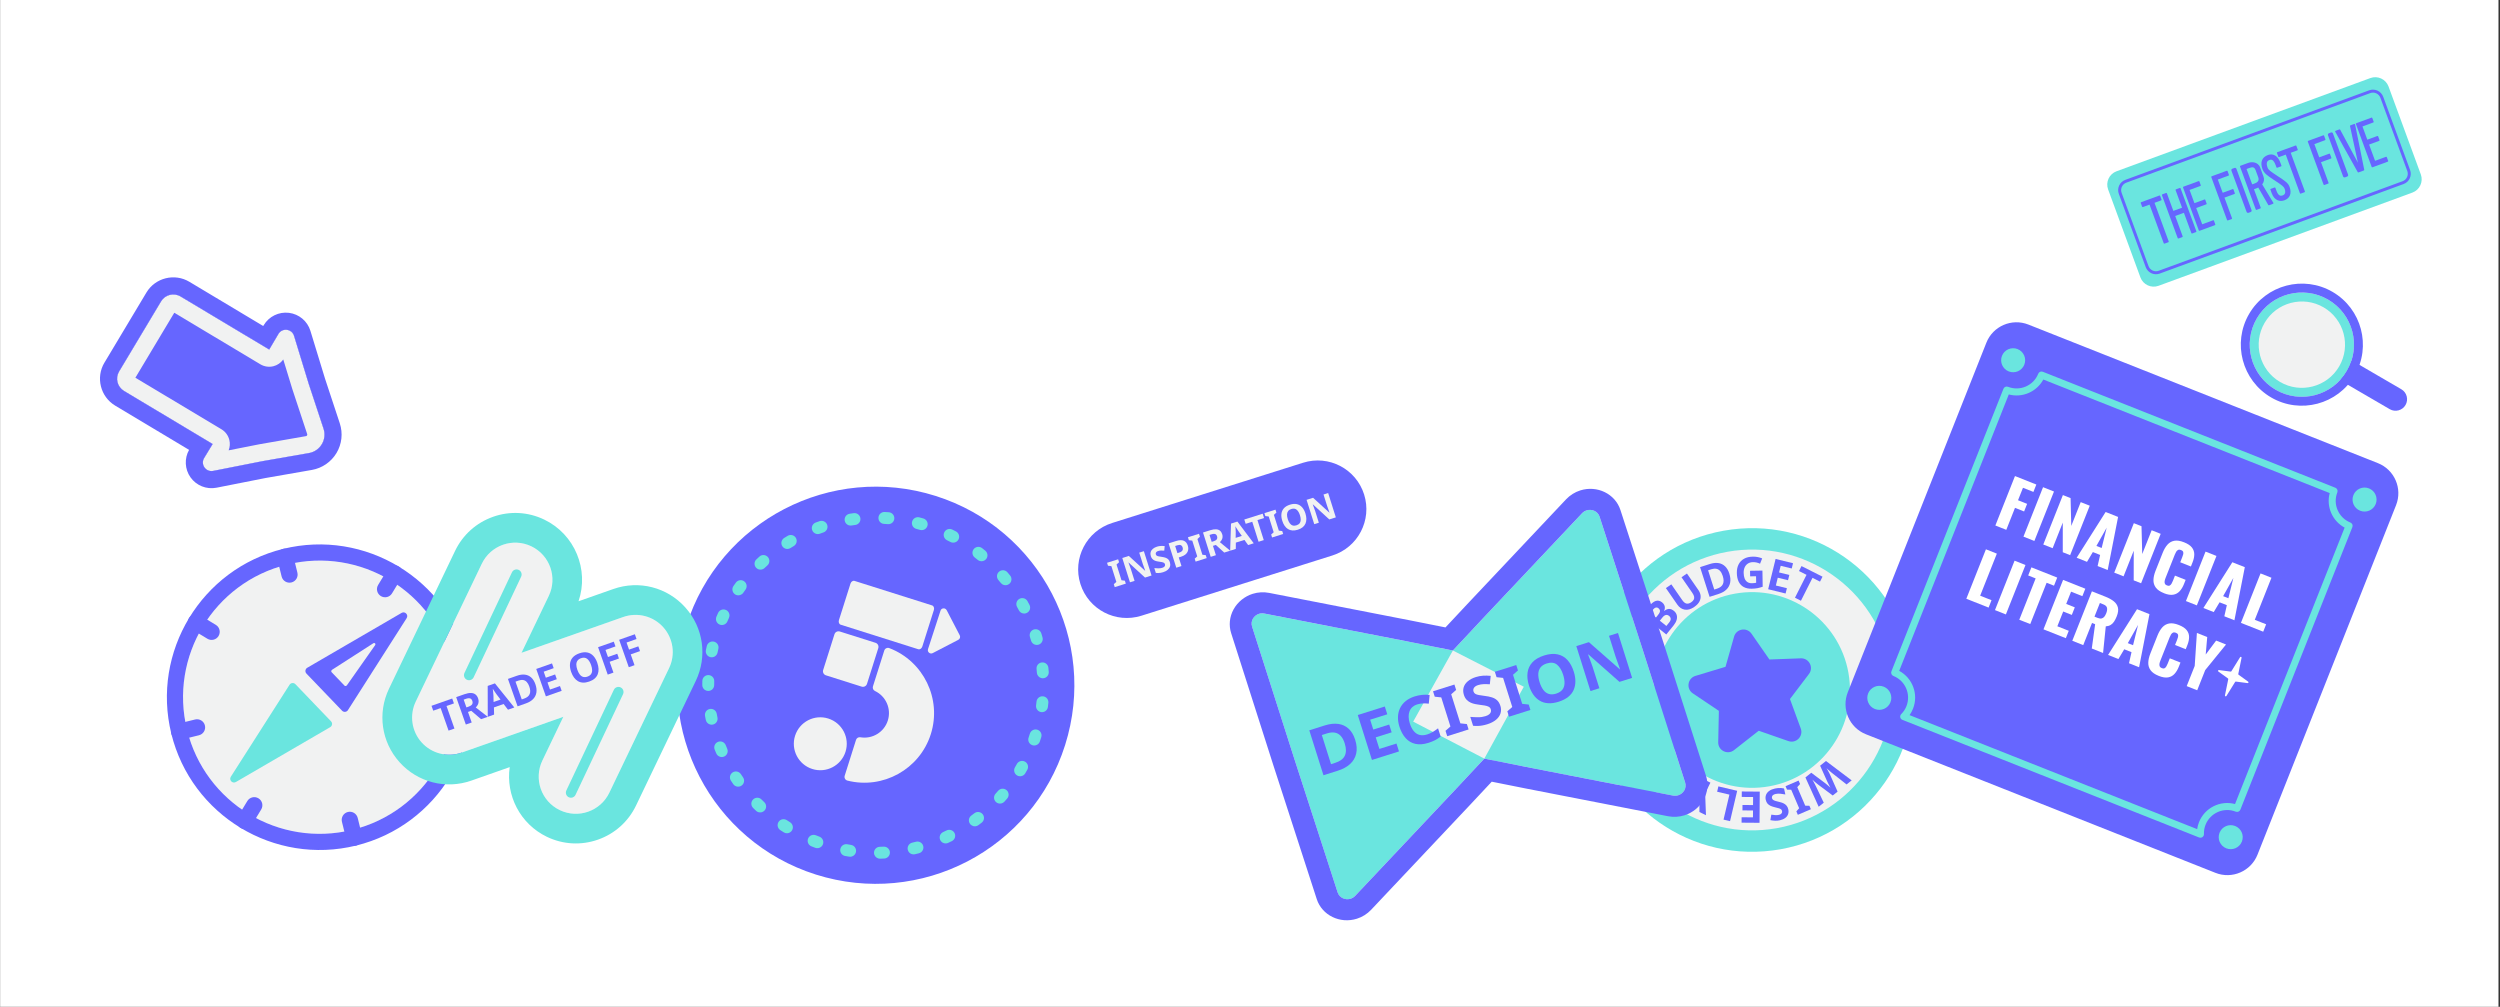 <svg width="1537" height="619" viewBox="0 0 1537 619" fill="none" xmlns="http://www.w3.org/2000/svg">
<rect x="0" y="0" width="1537" height="619" fill="#333333" stroke="none"/>
<rect width="1536" height="619" transform="translate(0.07)" fill="white"/>
<g clip-path="url(#clip0_34_4238)">
<path d="M1094.72 522.116C1148.8 512.436 1184.79 460.75 1175.11 406.672C1165.43 352.595 1113.74 316.604 1059.67 326.285C1005.59 335.965 969.598 387.651 979.278 441.728C988.959 495.806 1040.64 531.796 1094.72 522.116Z" fill="#6AE5DF"/>
<path d="M1092.4 509.162C1045.56 517.547 1000.62 486.262 992.232 439.41C983.845 392.557 1015.14 347.625 1061.98 339.239C1108.83 330.854 1153.77 362.139 1162.15 408.991C1170.54 455.844 1139.26 500.775 1092.4 509.162ZM1066.59 364.981C1033.94 370.827 1012.13 402.147 1017.97 434.801C1023.82 467.456 1055.14 489.265 1087.79 483.42C1120.45 477.574 1142.26 446.254 1136.41 413.599C1130.57 380.945 1099.25 359.136 1066.59 364.981Z" fill="#F1F2F2"/>
<path d="M1060.84 409.959L1066.12 391.379C1067.51 386.513 1073.93 385.434 1076.82 389.596L1087.84 405.458L1107.15 404.741C1112.21 404.553 1115.21 410.331 1112.15 414.366L1100.47 429.755L1107.11 447.887C1108.85 452.639 1104.29 457.286 1099.5 455.616L1081.26 449.262L1066.06 461.188C1062.08 464.315 1056.26 461.407 1056.36 456.346L1056.76 437.033L1040.73 426.271C1036.53 423.446 1037.5 417.008 1042.34 415.545L1060.83 409.96L1060.84 409.959Z" fill="#6666FF"/>
<path d="M1013.4 373.211C1015.05 371.166 1016.56 369.917 1017.91 369.472C1019.27 369.027 1020.58 369.317 1021.86 370.342C1022.48 370.846 1022.94 371.402 1023.2 371.991C1023.47 372.589 1023.59 373.185 1023.56 373.797C1023.52 374.409 1023.37 374.981 1023.1 375.516L1023.2 375.598C1023.69 375.187 1024.24 374.866 1024.85 374.615C1025.47 374.374 1026.12 374.298 1026.82 374.405C1027.51 374.513 1028.26 374.876 1029.04 375.504C1029.94 376.231 1030.54 377.084 1030.83 378.053C1031.11 379.023 1031.1 380.055 1030.78 381.143C1030.46 382.231 1029.84 383.353 1028.93 384.497L1024.43 390.082L1009.5 378.041L1013.4 373.211ZM1019.51 377.865C1020.26 376.944 1020.6 376.176 1020.55 375.558C1020.5 374.941 1020.19 374.41 1019.65 373.971C1019.08 373.507 1018.49 373.38 1017.89 373.569C1017.28 373.758 1016.62 374.3 1015.9 375.197L1014.57 376.85L1018.07 379.67L1019.52 377.875L1019.51 377.865ZM1020.47 381.605L1024.48 384.838L1026.12 382.807C1026.88 381.862 1027.22 381.044 1027.14 380.371C1027.06 379.688 1026.71 379.113 1026.11 378.625C1025.73 378.319 1025.33 378.137 1024.92 378.061C1024.5 377.984 1024.04 378.066 1023.55 378.304C1023.07 378.542 1022.56 378.998 1022.02 379.67L1020.47 381.596L1020.47 381.605Z" fill="#6666FF"/>
<path d="M1044.2 362.804C1044.95 363.893 1045.4 365.045 1045.53 366.246C1045.65 367.456 1045.41 368.642 1044.8 369.821C1044.19 370.992 1043.15 372.098 1041.67 373.11C1039.59 374.555 1037.63 375.128 1035.79 374.81C1033.97 374.499 1032.44 373.469 1031.23 371.716L1024.19 361.556L1027.53 359.251L1034.21 368.899C1035.11 370.193 1036.01 370.921 1036.89 371.086C1037.79 371.248 1038.76 370.973 1039.81 370.241C1040.54 369.735 1041.05 369.189 1041.33 368.623C1041.62 368.057 1041.68 367.44 1041.53 366.76C1041.37 366.08 1041.02 365.335 1040.46 364.526L1033.79 354.896L1037.13 352.591L1044.19 362.796L1044.2 362.804Z" fill="#6666FF"/>
<path d="M1063.19 352.645C1063.86 354.748 1064.03 356.617 1063.69 358.265C1063.36 359.911 1062.59 361.312 1061.38 362.468C1060.19 363.622 1058.6 364.513 1056.62 365.15L1051.05 366.935L1045.2 348.671L1051.24 346.741C1053.17 346.122 1054.92 345.931 1056.49 346.176C1058.06 346.42 1059.42 347.076 1060.56 348.155C1061.7 349.233 1062.59 350.732 1063.19 352.645ZM1059.15 354.107C1058.73 352.797 1058.19 351.773 1057.53 351.042C1056.87 350.31 1056.1 349.863 1055.2 349.691C1054.3 349.518 1053.28 349.609 1052.15 349.973L1050.14 350.617L1053.93 362.457L1055.57 361.932C1057.44 361.334 1058.68 360.386 1059.25 359.09C1059.83 357.794 1059.8 356.132 1059.15 354.107Z" fill="#6666FF"/>
<path d="M1075.94 350.919L1083.54 350.792L1083.7 360.727C1082.7 361.087 1081.66 361.364 1080.58 361.588C1079.49 361.802 1078.27 361.92 1076.89 361.945C1075 361.971 1073.37 361.626 1072.03 360.896C1070.68 360.166 1069.65 359.078 1068.93 357.62C1068.22 356.161 1067.84 354.359 1067.81 352.212C1067.78 350.207 1068.14 348.464 1068.9 346.985C1069.65 345.506 1070.77 344.346 1072.24 343.517C1073.71 342.688 1075.52 342.253 1077.67 342.222C1078.68 342.202 1079.69 342.294 1080.68 342.492C1081.66 342.689 1082.57 342.961 1083.38 343.302L1082.08 346.575C1081.48 346.278 1080.82 346.044 1080.06 345.857C1079.3 345.668 1078.51 345.587 1077.69 345.604C1076.51 345.623 1075.49 345.907 1074.63 346.465C1073.76 347.013 1073.1 347.788 1072.65 348.768C1072.19 349.75 1071.98 350.911 1072 352.23C1072.02 353.479 1072.21 354.588 1072.56 355.555C1072.92 356.512 1073.47 357.263 1074.22 357.795C1074.96 358.329 1075.93 358.581 1077.11 358.572C1077.68 358.56 1078.17 358.523 1078.57 358.471C1078.98 358.409 1079.35 358.332 1079.69 358.271L1079.62 354.271L1075.99 354.334L1075.93 350.95L1075.94 350.919Z" fill="#6666FF"/>
<path d="M1097.8 364.892L1087.07 362.264L1091.63 343.643L1102.35 346.272L1101.56 349.506L1094.77 347.851L1093.77 351.942L1100.08 353.49L1099.28 356.724L1092.97 355.176L1091.8 359.974L1098.58 361.629L1097.78 364.895L1097.8 364.892Z" fill="#6666FF"/>
<path d="M1107.22 369.33L1103.55 367.48L1110.65 353.406L1106.02 351.072L1107.56 348.028L1120.49 354.545L1118.95 357.589L1114.32 355.256L1107.22 369.33Z" fill="#6666FF"/>
<path d="M1118.13 496.007L1109.97 477.974L1113.58 475.085L1121.9 481.326C1122.06 481.449 1122.3 481.639 1122.61 481.897C1122.92 482.155 1123.25 482.438 1123.63 482.735C1123.99 483.033 1124.34 483.325 1124.65 483.612C1124.98 483.898 1125.22 484.117 1125.39 484.279C1125.26 484.089 1125.09 483.797 1124.89 483.418C1124.69 483.039 1124.48 482.643 1124.27 482.237C1124.05 481.82 1123.85 481.432 1123.67 481.06C1123.49 480.687 1123.35 480.399 1123.26 480.203L1119.01 470.749L1122.61 467.86L1138.41 479.776L1135.28 482.276L1126.82 475.625C1126.57 475.427 1126.28 475.187 1125.93 474.905C1125.59 474.622 1125.23 474.313 1124.87 474.003C1124.5 473.685 1124.16 473.384 1123.81 473.082C1123.46 472.78 1123.18 472.517 1122.95 472.286C1123.13 472.577 1123.33 472.914 1123.55 473.299C1123.77 473.684 1123.99 474.091 1124.2 474.497C1124.42 474.913 1124.62 475.301 1124.81 475.662C1124.99 476.023 1125.14 476.321 1125.23 476.547L1129.76 486.68L1126.76 489.075L1117.87 482.431C1117.68 482.283 1117.44 482.075 1117.11 481.82C1116.79 481.564 1116.44 481.282 1116.09 480.972C1115.73 480.663 1115.38 480.361 1115.05 480.066C1114.73 479.77 1114.45 479.507 1114.22 479.276C1114.46 479.657 1114.72 480.125 1115.02 480.678C1115.32 481.23 1115.61 481.784 1115.9 482.36C1116.18 482.935 1116.42 483.408 1116.61 483.789L1121.25 493.498L1118.12 495.999L1118.13 496.007Z" fill="#6666FF"/>
<path d="M1097.75 483.335L1105.78 479.897L1106.68 482.019L1104.96 483.924L1109.85 495.326L1112.42 495.392L1113.33 497.514L1105.3 500.951L1104.4 498.829L1106.12 496.925L1101.23 485.522L1098.66 485.456L1097.75 483.335Z" fill="#6666FF"/>
<path d="M1085.58 491.749C1085.34 490.65 1085.39 489.63 1085.76 488.685C1086.11 487.742 1086.76 486.94 1087.69 486.268C1088.61 485.598 1089.81 485.099 1091.28 484.776C1091.93 484.629 1092.57 484.545 1093.21 484.491C1093.85 484.438 1094.47 484.437 1095.08 484.48C1095.68 484.524 1096.26 484.612 1096.82 484.744L1097.64 488.438C1096.66 488.249 1095.65 488.096 1094.63 487.985C1093.61 487.875 1092.62 487.921 1091.68 488.13C1091.04 488.275 1090.53 488.478 1090.18 488.732C1089.82 488.998 1089.58 489.294 1089.47 489.627C1089.35 489.962 1089.33 490.329 1089.42 490.707C1089.53 491.183 1089.77 491.543 1090.17 491.805C1090.58 492.067 1091.07 492.282 1091.68 492.456C1092.28 492.621 1092.97 492.8 1093.74 492.976C1094.22 493.091 1094.76 493.239 1095.32 493.41C1095.89 493.591 1096.46 493.843 1097.01 494.168C1097.57 494.494 1098.07 494.929 1098.5 495.478C1098.93 496.028 1099.24 496.73 1099.44 497.585C1099.69 498.702 1099.64 499.722 1099.29 500.632C1098.95 501.542 1098.35 502.316 1097.49 502.935C1096.64 503.563 1095.55 504.02 1094.26 504.311C1093.28 504.528 1092.33 504.618 1091.39 504.583C1090.46 504.548 1089.46 504.433 1088.41 504.228L1089.01 500.845C1089.94 501.002 1090.78 501.105 1091.5 501.147C1092.23 501.189 1092.95 501.132 1093.67 500.973C1094.15 500.865 1094.55 500.692 1094.88 500.462C1095.19 500.225 1095.41 499.952 1095.54 499.627C1095.66 499.302 1095.68 498.955 1095.59 498.567C1095.49 498.13 1095.28 497.784 1094.95 497.539C1094.62 497.294 1094.16 497.084 1093.58 496.916C1092.99 496.748 1092.26 496.566 1091.39 496.347C1090.33 496.103 1089.41 495.813 1088.63 495.468C1087.85 495.122 1087.2 494.662 1086.68 494.078C1086.17 493.492 1085.8 492.71 1085.59 491.738L1085.58 491.749Z" fill="#6666FF"/>
<path d="M1070.86 486.602L1081.9 486.687L1081.76 505.863L1070.72 505.778L1070.74 502.449L1077.72 502.503L1077.75 498.283L1071.26 498.233L1071.28 494.905L1077.77 494.955L1077.81 490.017L1070.83 489.963L1070.85 486.604L1070.86 486.602Z" fill="#6666FF"/>
<path d="M1068.02 486.182L1063.63 504.844L1059.63 503.902L1063.24 488.532L1055.69 486.751L1056.47 483.46L1068.02 486.182Z" fill="#6666FF"/>
<path d="M1044.8 490.268L1037.73 495.748L1033.72 493.787L1044.56 486.056L1047.85 479.354L1051.56 481.175L1048.33 487.766L1048.82 501.19L1044.81 499.23L1044.79 490.279L1044.8 490.268Z" fill="#6666FF"/>
</g>
<g clip-path="url(#clip1_34_4238)">
<path d="M1461.93 284.731L1247.06 199.545C1236.84 195.491 1225.26 200.494 1221.21 210.719L1136.03 425.582C1131.97 435.807 1136.97 447.382 1147.2 451.436L1362.06 536.622C1372.29 540.676 1383.86 535.673 1387.92 525.448L1473.1 310.585C1477.16 300.36 1472.15 288.785 1461.93 284.731Z" fill="#6666FF"/>
<path d="M1352.02 514.89L1169.6 442.567C1168.92 442.298 1168.43 441.708 1168.28 440.991C1168.13 440.28 1168.36 439.537 1168.87 439.025C1170.28 437.632 1171.35 435.988 1172.08 434.149C1174.99 426.807 1171.38 418.483 1164.05 415.576C1162.95 415.137 1162.39 413.883 1162.84 412.762L1231.72 239.021C1232.16 237.912 1233.41 237.36 1234.53 237.804C1241.86 240.71 1250.2 237.107 1253.11 229.777C1253.55 228.669 1254.8 228.117 1255.92 228.561L1435.78 299.871C1436.89 300.31 1437.44 301.564 1437 302.685C1434.09 310.015 1437.7 318.351 1445.03 321.257C1446.14 321.697 1446.69 322.951 1446.24 324.071L1377.37 497.801C1376.93 498.909 1375.67 499.461 1374.55 499.017C1367.22 496.111 1358.89 499.714 1355.98 507.044C1355.25 508.883 1354.92 510.821 1354.98 512.798C1355.01 513.525 1354.66 514.218 1354.06 514.635C1353.47 515.057 1352.7 515.142 1352.02 514.873L1352.02 514.89ZM1173.99 439.658L1350.82 509.764C1351.02 508.299 1351.41 506.849 1351.96 505.451C1355.48 496.572 1365.09 491.898 1374.1 494.319L1441.48 324.368C1433.89 320.298 1430.08 311.456 1432.3 303.139L1256.23 233.333C1252.16 240.916 1243.32 244.726 1235 242.508L1167.63 412.446C1175.85 416.856 1179.64 426.855 1176.12 435.722C1175.57 437.12 1174.86 438.428 1174 439.646L1173.99 439.658Z" fill="#6AE5DF"/>
<path d="M1234.96 228.341C1238.75 229.844 1243.05 227.989 1244.55 224.198C1246.05 220.407 1244.2 216.116 1240.41 214.613C1236.62 213.11 1232.32 214.965 1230.82 218.756C1229.32 222.547 1231.17 226.838 1234.96 228.341Z" fill="#6AE5DF"/>
<path d="M1152.67 435.899C1156.46 437.402 1160.76 435.547 1162.26 431.756C1163.76 427.966 1161.91 423.674 1158.12 422.171C1154.33 420.668 1150.03 422.523 1148.53 426.314C1147.03 430.105 1148.88 434.396 1152.67 435.899Z" fill="#6AE5DF"/>
<path d="M1451.01 313.996C1454.8 315.499 1459.09 313.645 1460.6 309.854C1462.1 306.063 1460.24 301.771 1456.45 300.268C1452.66 298.765 1448.37 300.62 1446.87 304.411C1445.36 308.202 1447.22 312.493 1451.01 313.996Z" fill="#6AE5DF"/>
<path d="M1368.72 521.554C1372.51 523.057 1376.8 521.203 1378.31 517.412C1379.81 513.621 1377.95 509.329 1374.16 507.826C1370.37 506.323 1366.08 508.178 1364.58 511.969C1363.08 515.76 1364.93 520.051 1368.72 521.554Z" fill="#6AE5DF"/>
<path d="M1226.75 323.083L1238.81 292.68L1251.94 297.888L1250.14 302.434L1243.72 299.888L1240.68 307.545L1246.27 309.762L1244.42 314.447L1238.82 312.23L1233.47 325.744L1226.75 323.083Z" fill="white"/>
<path d="M1244.02 329.929L1256.07 299.525L1262.79 302.187L1250.73 332.59L1244.02 329.929Z" fill="white"/>
<path d="M1256.21 334.762L1268.27 304.359L1272.99 306.231L1273.42 323.338L1279.22 308.703L1284.78 310.905L1272.72 341.308L1268.19 339.511L1268.2 321.283L1261.96 337.039L1256.21 334.762Z" fill="white"/>
<path d="M1276.74 342.901L1294.54 314.775L1302.2 317.811L1295.81 350.461L1289.61 348.004L1291.15 341.182L1286.68 339.409L1283.09 345.418L1276.74 342.901ZM1288.88 335.631L1292.1 336.909L1295.19 324.406L1288.88 335.631Z" fill="white"/>
<path d="M1299.83 352.054L1311.88 321.651L1316.6 323.523L1317.04 340.63L1322.84 325.995L1328.39 328.197L1316.34 358.6L1311.8 356.803L1311.82 338.575L1305.57 354.331L1299.83 352.054Z" fill="white"/>
<path d="M1330.35 364.664C1328.04 363.75 1326.39 362.615 1325.38 361.237C1324.38 359.864 1323.9 358.318 1323.94 356.587C1323.99 354.856 1324.42 352.958 1325.23 350.905L1329.58 339.948C1330.41 337.845 1331.4 336.153 1332.56 334.849C1333.72 333.558 1335.12 332.761 1336.79 332.459C1338.45 332.157 1340.44 332.478 1342.74 333.392C1345.05 334.305 1346.6 335.345 1347.58 336.592C1348.55 337.835 1349.03 339.222 1349.04 340.754C1349.04 342.286 1348.7 343.915 1348.01 345.653L1346.97 348.285L1340.41 345.684L1341.61 342.648C1341.85 342.044 1342.05 341.467 1342.21 340.888C1342.36 340.309 1342.37 339.786 1342.21 339.301C1342.05 338.815 1341.6 338.434 1340.89 338.15C1340.17 337.865 1339.59 337.854 1339.1 338.097C1338.61 338.34 1338.21 338.721 1337.9 339.253C1337.59 339.785 1337.31 340.362 1337.06 340.992L1331.4 355.287C1331.13 355.967 1330.93 356.604 1330.82 357.216C1330.71 357.827 1330.76 358.358 1330.97 358.833C1331.17 359.308 1331.6 359.666 1332.25 359.926C1332.96 360.205 1333.52 360.224 1333.97 359.978C1334.41 359.733 1334.79 359.342 1335.09 358.792C1335.4 358.243 1335.67 357.679 1335.91 357.074L1337.17 353.888L1343.73 356.489L1342.69 359.122C1342 360.847 1341.14 362.296 1340.08 363.452C1339.03 364.607 1337.71 365.341 1336.13 365.617C1334.56 365.912 1332.63 365.598 1330.35 364.694L1330.35 364.664Z" fill="white"/>
<path d="M1343.91 369.531L1355.96 339.127L1362.68 341.789L1350.62 372.192L1343.91 369.531Z" fill="white"/>
<path d="M1354.65 373.79L1372.45 345.664L1380.11 348.7L1373.72 381.35L1367.52 378.893L1369.06 372.07L1364.59 370.298L1361 376.307L1354.65 373.79ZM1366.78 366.515L1370 367.793L1373.09 355.29L1366.78 366.515Z" fill="white"/>
<path d="M1377.72 382.938L1389.78 352.534L1396.49 355.196L1386.24 381.052L1393.22 383.819L1391.42 388.365L1377.71 382.933L1377.72 382.938Z" fill="white"/>
<path d="M1208.9 368.109L1220.95 337.718L1227.66 340.379L1217.41 366.236L1224.39 369.002L1222.59 373.549L1208.89 368.116L1208.9 368.109Z" fill="white"/>
<path d="M1226.51 375.089L1238.56 344.699L1245.27 347.36L1233.22 377.751L1226.51 375.089Z" fill="white"/>
<path d="M1241.45 381.011L1251.52 355.608L1246.93 353.791L1248.91 348.803L1264.78 355.095L1262.8 360.082L1258.26 358.28L1248.19 383.683L1241.43 381.006L1241.45 381.011Z" fill="white"/>
<path d="M1256.33 386.913L1268.38 356.522L1282.05 361.94L1280.24 366.512L1273.3 363.761L1270.3 371.305L1275.59 373.402L1273.75 378.049L1268.46 375.952L1264.86 385.033L1271.88 387.814L1270.07 392.361L1256.33 386.913Z" fill="white"/>
<path d="M1274.05 393.939L1286.1 363.548L1294.47 366.864C1296.52 367.678 1298.2 368.609 1299.52 369.656C1300.84 370.704 1301.69 371.974 1302.08 373.467C1302.46 374.961 1302.23 376.775 1301.38 378.904C1300.89 380.151 1300.34 381.232 1299.76 382.122C1299.17 383.011 1298.47 383.71 1297.64 384.214C1296.82 384.717 1295.81 385.004 1294.63 385.088L1292.97 401.452L1286.03 398.7L1288.09 383.75L1286.18 382.991L1280.77 396.618L1274.06 393.957L1274.05 393.939ZM1287.7 379.119L1289.57 379.863C1290.52 380.238 1291.33 380.369 1291.99 380.238C1292.65 380.108 1293.21 379.762 1293.68 379.217C1294.15 378.659 1294.55 377.931 1294.91 377.037C1295.42 375.739 1295.59 374.624 1295.39 373.717C1295.2 372.809 1294.47 372.099 1293.19 371.59L1291.01 370.726L1287.68 379.127L1287.7 379.119Z" fill="white"/>
<path d="M1296.04 402.657L1313.84 374.544L1321.49 377.579L1315.11 410.217L1308.92 407.76L1310.45 400.95L1305.98 399.178L1302.39 405.174L1296.04 402.657ZM1308.18 395.4L1311.4 396.678L1314.49 384.175L1308.18 395.4Z" fill="white"/>
<path d="M1327.16 415.519C1324.86 414.605 1323.21 413.47 1322.2 412.092C1321.2 410.719 1320.71 409.173 1320.76 407.442C1320.8 405.711 1321.24 403.813 1322.05 401.76L1326.39 390.803C1327.23 388.7 1328.22 387.008 1329.38 385.704C1330.53 384.413 1331.94 383.616 1333.61 383.314C1335.27 383.012 1337.26 383.333 1339.56 384.247C1341.87 385.16 1343.42 386.2 1344.4 387.447C1345.38 388.695 1345.85 390.077 1345.85 391.609C1345.86 393.141 1345.52 394.77 1344.83 396.508L1343.78 399.14L1337.22 396.539L1338.43 393.503C1338.67 392.899 1338.87 392.322 1339.02 391.743C1339.18 391.164 1339.18 390.641 1339.03 390.155C1338.87 389.67 1338.42 389.289 1337.7 389.005C1336.99 388.72 1336.41 388.709 1335.92 388.952C1335.43 389.195 1335.03 389.576 1334.72 390.108C1334.4 390.64 1334.13 391.217 1333.88 391.847L1328.21 406.142C1327.94 406.822 1327.75 407.459 1327.64 408.058C1327.54 408.657 1327.58 409.2 1327.79 409.675C1327.99 410.15 1328.42 410.508 1329.07 410.768C1329.78 411.048 1330.34 411.066 1330.79 410.821C1331.24 410.575 1331.61 410.184 1331.91 409.635C1332.22 409.085 1332.49 408.521 1332.73 407.917L1333.99 404.73L1340.55 407.332L1339.51 409.964C1338.82 411.689 1337.96 413.139 1336.9 414.294C1335.85 415.45 1334.54 416.183 1332.95 416.46C1331.37 416.736 1329.45 416.44 1327.17 415.536L1327.16 415.519Z" fill="white"/>
<path d="M1344.38 421.822L1349.31 409.404L1350.65 389.139L1357 391.656L1356.07 402.409L1362.48 393.828L1368.56 396.24L1355.77 411.965L1350.84 424.383L1344.4 421.827L1344.38 421.822Z" fill="white"/>
<path d="M1371.87 412.665L1377.21 404.042C1377.5 403.574 1378.23 403.863 1378.12 404.402L1376.1 414.343C1376.07 414.534 1376.14 414.736 1376.3 414.843L1382.17 419.08C1382.59 419.378 1382.32 420.045 1381.81 419.974L1374.63 419.037C1374.44 419.018 1374.24 419.101 1374.15 419.268L1368.81 427.891C1368.52 428.36 1367.79 428.07 1367.9 427.531L1369.92 417.59C1369.95 417.399 1369.88 417.198 1369.72 417.09L1363.85 412.853C1363.43 412.555 1363.7 411.888 1364.21 411.959L1371.39 412.896C1371.58 412.915 1371.78 412.832 1371.87 412.665Z" fill="white"/>
</g>
<g clip-path="url(#clip2_34_4238)">
<path d="M801.157 284.486L683.752 321.526C668.007 326.493 659.269 343.284 664.237 359.03C669.204 374.775 685.996 383.512 701.741 378.545L819.146 341.505C834.892 336.537 843.629 319.746 838.661 304.001C833.694 288.255 816.903 279.518 801.157 284.486Z" fill="#6666FF"/>
<path d="M692.151 358.815L685.339 360.964L684.77 359.158L686.328 357.746L683.274 348.066L681.187 347.803L680.618 345.998L687.429 343.849L687.999 345.654L686.44 347.067L689.494 356.747L691.581 357.009L692.151 358.815Z" fill="#F1F2F2"/>
<path d="M707.971 353.824L703.95 355.092L693.867 345.836L693.78 345.863C693.955 346.326 694.132 346.798 694.298 347.263C694.464 347.728 694.642 348.2 694.808 348.665C694.974 349.131 695.142 349.605 695.308 350.07L697.529 357.108L694.703 358L689.984 343.043L693.988 341.78L704.02 350.937L704.081 350.918C703.918 350.461 703.764 350.002 703.603 349.554C703.44 349.097 703.279 348.649 703.119 348.201C702.958 347.753 702.798 347.305 702.635 346.848L700.4 339.766L703.252 338.867L707.971 353.824Z" fill="#F1F2F2"/>
<path d="M719.246 345.702C719.524 346.583 719.548 347.419 719.327 348.208C719.097 349 718.638 349.701 717.931 350.317C717.224 350.933 716.285 351.421 715.116 351.79C714.601 351.952 714.084 352.077 713.565 352.164C713.046 352.251 712.542 352.295 712.047 352.307C711.553 352.32 711.073 352.289 710.603 352.226L709.67 349.27C710.481 349.349 711.305 349.406 712.143 349.42C712.985 349.442 713.785 349.333 714.543 349.094C715.058 348.932 715.455 348.73 715.724 348.491C715.994 348.253 716.161 347.989 716.235 347.707C716.309 347.425 716.293 347.132 716.194 346.818C716.076 346.443 715.843 346.162 715.508 345.98C715.163 345.801 714.743 345.655 714.236 345.566C713.728 345.477 713.151 345.381 712.511 345.295C712.11 345.24 711.671 345.157 711.19 345.06C710.717 344.96 710.234 344.796 709.758 344.563C709.284 344.338 708.847 344.016 708.457 343.602C708.067 343.187 707.761 342.642 707.544 341.953C707.263 341.063 707.23 340.23 707.439 339.464C707.648 338.698 708.079 338.025 708.741 337.451C709.396 336.881 710.239 336.423 711.277 336.095C712.062 335.848 712.83 335.701 713.595 335.661C714.359 335.622 715.171 335.643 716.046 335.741L715.796 338.534C715.027 338.47 714.339 338.447 713.752 338.469C713.162 338.483 712.573 338.592 712.006 338.771C711.613 338.895 711.301 339.06 711.063 339.279C710.823 339.489 710.669 339.73 710.592 340.003C710.515 340.277 710.528 340.561 710.624 340.866C710.734 341.215 710.932 341.478 711.219 341.656C711.505 341.834 711.893 341.971 712.381 342.057C712.868 342.143 713.477 342.248 714.201 342.355C715.084 342.479 715.856 342.648 716.521 342.87C717.185 343.092 717.741 343.425 718.203 343.854C718.664 344.284 719.013 344.903 719.261 345.688L719.246 345.702Z" fill="#F1F2F2"/>
<path d="M723.145 332.591C725.073 331.983 726.621 331.936 727.798 332.446C728.976 332.957 729.787 333.948 730.249 335.413C730.456 336.067 730.558 336.725 730.547 337.39C730.545 338.053 730.384 338.698 730.082 339.321C729.78 339.943 729.297 340.508 728.652 341.018C727.996 341.523 727.133 341.948 726.06 342.287L724.7 342.716L726.373 348.018L723.172 349.028L718.453 334.071L723.145 332.591ZM723.866 335.24L722.488 335.675L723.875 340.071L724.939 339.735C725.523 339.551 726.007 339.321 726.388 339.038C726.768 338.755 727.023 338.406 727.142 337.995C727.261 337.583 727.24 337.091 727.064 336.533C726.853 335.861 726.481 335.413 725.955 335.176C725.43 334.939 724.73 334.968 723.866 335.24Z" fill="#F1F2F2"/>
<path d="M741.879 343.126L735.068 345.275L734.498 343.47L736.057 342.058L733.003 332.377L730.916 332.115L730.346 330.31L737.158 328.161L737.727 329.966L736.169 331.378L739.223 341.059L741.31 341.321L741.879 343.126Z" fill="#F1F2F2"/>
<path d="M744.198 325.949C745.507 325.536 746.649 325.358 747.623 325.406C748.591 325.465 749.388 325.741 750.018 326.251C750.649 326.762 751.112 327.498 751.415 328.457C751.626 329.129 751.691 329.76 751.618 330.349C751.545 330.938 751.363 331.485 751.074 331.969C750.789 332.462 750.42 332.904 749.971 333.305L756.31 338.564L752.647 339.72L747.505 335.032L745.726 335.593L747.536 341.332L744.336 342.342L739.617 327.385L744.204 325.938L744.198 325.949ZM744.924 328.463L743.607 328.878L744.95 333.134L746.267 332.718C747.122 332.449 747.721 332.068 748.073 331.573C748.425 331.079 748.47 330.432 748.22 329.638C748.079 329.193 747.865 328.848 747.591 328.618C747.306 328.382 746.949 328.255 746.507 328.222C746.065 328.189 745.546 328.276 744.927 328.471L744.924 328.463Z" fill="#F1F2F2"/>
<path d="M767.336 335.095L765.073 331.935L759.797 333.599L759.758 337.486L756.304 338.576L756.825 321.898L760.758 320.658L770.799 334.003L767.345 335.092L767.336 335.095ZM761.417 326.577C761.299 326.384 761.104 326.101 760.859 325.718C760.604 325.338 760.356 324.946 760.103 324.537C759.852 324.137 759.649 323.798 759.491 323.541C759.54 323.88 759.569 324.274 759.596 324.726C759.624 325.177 759.648 325.62 759.673 326.034C759.701 326.457 759.719 326.816 759.731 327.099L759.682 330.682L763.476 329.485L761.406 326.571L761.417 326.577Z" fill="#F1F2F2"/>
<path d="M776.965 332.057L773.764 333.067L769.884 320.77L765.838 322.047L764.999 319.387L776.293 315.824L777.132 318.484L773.085 319.76L776.965 332.057Z" fill="#F1F2F2"/>
<path d="M788.886 328.296L782.075 330.445L781.506 328.639L783.064 327.227L780.01 317.546L777.923 317.284L777.354 315.479L784.165 313.33L784.734 315.135L783.176 316.548L786.23 326.228L788.317 326.49L788.886 328.296Z" fill="#F1F2F2"/>
<path d="M802.585 315.727C802.951 316.887 803.133 317.981 803.151 319.011C803.16 320.043 802.98 320.992 802.622 321.862C802.252 322.727 801.684 323.481 800.91 324.128C800.128 324.778 799.127 325.285 797.898 325.673C796.668 326.061 795.564 326.208 794.553 326.134C793.539 326.051 792.632 325.762 791.833 325.266C791.034 324.77 790.348 324.085 789.764 323.234C789.179 322.383 788.706 321.372 788.335 320.194C787.845 318.642 787.674 317.219 787.825 315.905C787.971 314.603 788.475 313.466 789.33 312.497C790.184 311.527 791.428 310.789 793.059 310.275C794.69 309.76 796.114 309.656 797.37 309.96C798.627 310.264 799.683 310.908 800.552 311.9C801.421 312.891 802.101 314.163 802.591 315.716L802.585 315.727ZM791.718 319.156C792.043 320.185 792.457 321.042 792.946 321.712C793.445 322.379 794.03 322.837 794.721 323.051C795.406 323.276 796.181 323.242 797.045 322.97C797.908 322.697 798.595 322.26 799.029 321.692C799.452 321.117 799.672 320.415 799.688 319.585C799.704 318.755 799.543 317.818 799.218 316.789C798.726 315.228 798.05 314.089 797.191 313.373C796.335 312.665 795.241 312.511 793.898 312.935C793.017 313.213 792.365 313.639 791.936 314.225C791.505 314.802 791.277 315.507 791.252 316.34C791.227 317.172 791.388 318.109 791.718 319.156Z" fill="#F1F2F2"/>
<path d="M821.268 318.08L817.248 319.348L807.164 310.092L807.077 310.12C807.252 310.583 807.429 311.054 807.596 311.519C807.762 311.985 807.939 312.456 808.105 312.922C808.271 313.387 808.44 313.861 808.606 314.327L810.826 321.365L808.001 322.256L803.282 307.299L807.285 306.036L817.318 315.193L817.379 315.174C817.216 314.717 817.061 314.258 816.901 313.81C816.737 313.353 816.577 312.905 816.416 312.457C816.256 312.009 816.095 311.561 815.932 311.104L813.698 304.023L816.55 303.123L821.268 318.08Z" fill="#F1F2F2"/>
</g>
<g clip-path="url(#clip3_34_4238)">
<path d="M1457.29 48.001L1301.24 105.301C1296.73 106.958 1294.41 111.961 1296.07 116.475L1315.92 170.529C1317.58 175.043 1322.58 177.358 1327.09 175.701L1483.14 118.401C1487.66 116.744 1489.97 111.741 1488.32 107.227L1468.47 53.173C1466.81 48.659 1461.81 46.344 1457.29 48.001Z" fill="#6AE5DF"/>
<path d="M1477.75 113.133L1327.79 168.199C1324.32 169.473 1320.46 167.687 1319.18 164.217L1302.65 119.182C1301.37 115.713 1303.16 111.854 1306.63 110.58L1456.6 55.515C1460.07 54.241 1463.92 56.027 1465.2 59.496L1481.73 104.531C1483.01 108.001 1481.22 111.859 1477.75 113.133ZM1307.26 112.307C1304.74 113.232 1303.45 116.028 1304.37 118.549L1320.91 163.583C1321.84 166.104 1324.63 167.398 1327.15 166.473L1477.12 111.407C1479.64 110.482 1480.93 107.685 1480.01 105.165L1463.47 60.13C1462.55 57.61 1459.75 56.316 1457.23 57.241L1307.26 112.307Z" fill="#6666FF"/>
<path d="M1327.61 120.184L1316.35 124.32C1316.16 124.389 1316.06 124.602 1316.13 124.792L1316.97 127.087C1317.04 127.277 1317.25 127.375 1317.44 127.306L1321.54 125.8L1330.27 149.569C1330.34 149.759 1330.55 149.857 1330.74 149.788L1333.11 148.919C1333.3 148.85 1333.39 148.637 1333.32 148.447L1324.6 124.687L1328.7 123.182C1328.89 123.112 1328.99 122.9 1328.92 122.71L1328.08 120.414C1328.01 120.224 1327.79 120.126 1327.6 120.196L1327.61 120.184Z" fill="#6666FF"/>
<path d="M1340.14 115.545L1337.77 116.413C1337.58 116.483 1337.48 116.695 1337.55 116.885L1341.52 127.691L1336.17 129.655L1332.2 118.85C1332.13 118.66 1331.92 118.562 1331.73 118.631L1329.37 119.5C1329.18 119.569 1329.08 119.782 1329.15 119.972L1338.86 146.416C1338.93 146.606 1339.14 146.704 1339.33 146.635L1341.69 145.766C1341.88 145.696 1341.98 145.484 1341.91 145.294L1337.32 132.788L1342.67 130.824L1347.26 143.329C1347.33 143.519 1347.55 143.618 1347.74 143.548L1350.1 142.68C1350.29 142.61 1350.39 142.397 1350.32 142.208L1340.61 115.772C1340.54 115.582 1340.33 115.484 1340.14 115.553L1340.14 115.545Z" fill="#6666FF"/>
<path d="M1360.65 135.418L1353.91 137.893L1350.23 127.89L1356.42 125.618C1356.61 125.548 1356.71 125.336 1356.64 125.146L1355.8 122.85C1355.73 122.661 1355.51 122.562 1355.32 122.632L1349.14 124.904L1346.15 116.774L1352.82 114.324C1353.01 114.255 1353.11 114.042 1353.04 113.852L1352.2 111.557C1352.13 111.367 1351.92 111.268 1351.73 111.338L1342.34 114.783C1342.15 114.853 1342.06 115.065 1342.13 115.255L1351.82 141.665C1351.89 141.855 1352.11 141.953 1352.3 141.883L1361.75 138.413C1361.94 138.343 1362.03 138.131 1361.96 137.941L1361.12 135.645C1361.05 135.455 1360.84 135.357 1360.65 135.427L1360.65 135.418Z" fill="#6666FF"/>
<path d="M1369.03 104.975L1359.71 108.395C1359.52 108.464 1359.43 108.677 1359.5 108.867L1369.21 135.311C1369.28 135.501 1369.49 135.599 1369.68 135.53L1372.04 134.661C1372.23 134.592 1372.33 134.379 1372.26 134.189L1367.6 121.502L1373.76 119.243C1373.95 119.173 1374.04 118.961 1373.98 118.771L1373.13 116.475C1373.06 116.285 1372.85 116.187 1372.66 116.256L1366.51 118.516L1363.52 110.386L1370.12 107.962C1370.31 107.892 1370.41 107.679 1370.34 107.49L1369.5 105.194C1369.43 105.004 1369.22 104.906 1369.03 104.975Z" fill="#6666FF"/>
<path d="M1373.75 103.242L1372.44 103.724C1371.95 103.901 1371.71 104.434 1371.88 104.916L1381.2 130.273C1381.37 130.754 1381.91 131.001 1382.39 130.824L1383.7 130.342C1384.18 130.166 1384.43 129.632 1384.25 129.151L1374.94 103.794C1374.76 103.312 1374.23 103.065 1373.75 103.242Z" fill="#6666FF"/>
<path d="M1391.58 108.525L1389.54 102.967C1388.84 101.042 1387.36 100.272 1386.25 99.965C1384.97 99.611 1383.45 99.689 1382.17 100.161L1377.37 101.923C1377.18 101.993 1377.08 102.205 1377.15 102.395L1386.85 128.805C1386.92 128.995 1387.13 129.093 1387.32 129.023L1389.68 128.155C1389.87 128.085 1389.97 127.873 1389.9 127.683L1385.74 116.351L1387.16 115.828C1387.59 115.673 1388 115.503 1388.38 115.303L1394.55 126.036C1394.63 126.191 1394.82 126.258 1395 126.194L1397.5 125.275C1397.6 125.237 1397.68 125.151 1397.72 125.048C1397.76 124.945 1397.75 124.831 1397.68 124.737L1390.8 113.348C1391.94 111.958 1392.22 110.251 1391.58 108.516L1391.58 108.525ZM1381.17 103.906L1382.8 103.307C1384.83 102.562 1386 102.564 1386.76 104.653L1388.35 108.96C1389 110.755 1388.33 112.003 1386.27 112.757L1384.64 113.356L1381.17 103.906Z" fill="#6666FF"/>
<path d="M1399.64 107.819C1395.94 105.389 1394.62 104.48 1394.12 103.108C1392.87 99.716 1394.12 98.768 1395.36 98.315C1396.32 97.963 1397.74 97.92 1399.08 101.562L1399.57 102.917C1399.64 103.107 1399.86 103.205 1400.05 103.135L1402.41 102.267C1402.6 102.197 1402.7 101.985 1402.63 101.795L1402 100.095C1399.78 94.045 1395.85 94.745 1394.26 95.328C1390.64 96.659 1389.44 99.802 1390.96 103.953C1391.9 106.517 1393.93 107.939 1398.04 110.66L1399.39 111.544C1403.1 113.954 1404.16 114.876 1404.57 115.99C1405.37 118.156 1404.97 119.555 1403.37 120.142C1402.17 120.582 1400.77 120.586 1399.55 117.246L1398.9 115.477C1398.83 115.287 1398.61 115.189 1398.42 115.259L1396.06 116.127C1395.87 116.197 1395.77 116.409 1395.84 116.599L1396.66 118.826C1398.37 123.486 1401.82 124.109 1404.47 123.136C1407.89 121.881 1409.07 118.812 1407.64 114.911C1406.76 112.511 1404.9 111.285 1400.83 108.615L1399.63 107.831L1399.64 107.819Z" fill="#6666FF"/>
<path d="M1411.34 89.438L1400.08 93.573C1399.89 93.643 1399.79 93.856 1399.86 94.045L1400.7 96.341C1400.77 96.531 1400.99 96.629 1401.18 96.56L1405.28 95.054L1414 118.823C1414.07 119.013 1414.29 119.111 1414.48 119.042L1416.84 118.173C1417.03 118.104 1417.13 117.891 1417.06 117.701L1408.33 93.941L1412.43 92.436C1412.62 92.366 1412.72 92.154 1412.65 91.964L1411.81 89.668C1411.74 89.478 1411.53 89.38 1411.34 89.45L1411.34 89.438Z" fill="#6666FF"/>
<path d="M1428.37 83.185L1419.06 86.605C1418.87 86.674 1418.77 86.887 1418.84 87.077L1428.55 113.521C1428.62 113.711 1428.83 113.809 1429.02 113.739L1431.39 112.871C1431.58 112.801 1431.68 112.589 1431.61 112.399L1426.95 99.712L1433.1 97.453C1433.29 97.383 1433.39 97.171 1433.32 96.981L1432.48 94.685C1432.41 94.495 1432.19 94.397 1432 94.466L1425.85 96.726L1422.87 88.596L1429.47 86.171C1429.66 86.102 1429.76 85.889 1429.69 85.7L1428.84 83.404C1428.77 83.214 1428.56 83.116 1428.37 83.185Z" fill="#6666FF"/>
<path d="M1433.09 81.452L1431.78 81.933C1431.3 82.11 1431.05 82.644 1431.23 83.125L1440.54 108.482C1440.72 108.963 1441.25 109.21 1441.73 109.034L1443.04 108.552C1443.52 108.375 1443.77 107.842 1443.6 107.36L1434.28 82.003C1434.11 81.522 1433.57 81.275 1433.09 81.452Z" fill="#6666FF"/>
<path d="M1447.41 76.194L1445.01 77.075C1444.84 77.139 1444.74 77.322 1444.78 77.504L1449.65 100.042L1438.73 79.726C1438.64 79.563 1438.44 79.487 1438.27 79.55L1435.87 80.431C1435.77 80.469 1435.69 80.547 1435.65 80.65C1435.61 80.754 1435.62 80.867 1435.68 80.964L1449.54 105.843C1449.63 105.997 1449.82 106.073 1449.99 106.01L1453.3 104.796C1453.47 104.733 1453.57 104.558 1453.54 104.376L1447.91 76.499C1447.91 76.499 1447.9 76.444 1447.89 76.418C1447.83 76.228 1447.61 76.13 1447.42 76.2L1447.41 76.194Z" fill="#6666FF"/>
<path d="M1466.93 96.391L1460.19 98.866L1456.52 88.864L1462.71 86.591C1462.9 86.522 1463 86.309 1462.93 86.119L1462.08 83.823C1462.01 83.634 1461.8 83.535 1461.61 83.605L1455.42 85.877L1452.44 77.747L1459.11 75.297C1459.3 75.228 1459.4 75.015 1459.33 74.826L1458.48 72.53C1458.41 72.34 1458.2 72.242 1458.01 72.311L1448.63 75.756C1448.44 75.826 1448.34 76.038 1448.41 76.228L1458.11 102.638C1458.18 102.828 1458.39 102.926 1458.58 102.856L1468.03 99.386C1468.22 99.317 1468.32 99.104 1468.25 98.914L1467.41 96.618C1467.34 96.429 1467.13 96.33 1466.94 96.4L1466.93 96.391Z" fill="#6666FF"/>
</g>
<g clip-path="url(#clip4_34_4238)">
<path d="M501.629 537.687C565.91 558.011 634.496 522.376 654.82 458.094C675.143 393.813 639.509 325.227 575.227 304.903C510.946 284.58 442.36 320.214 422.036 384.496C401.712 448.777 437.347 517.363 501.629 537.687Z" fill="#6666FF"/>
<path d="M501.397 521.29C501.397 521.29 501.281 521.254 501.223 521.235C500.431 520.946 499.634 520.631 498.849 520.318C496.973 519.572 496.06 517.439 496.807 515.563C497.554 513.687 499.682 512.785 501.562 513.52C502.289 513.814 503.031 514.1 503.776 514.374C505.667 515.074 506.638 517.186 505.938 519.077C505.256 520.91 503.248 521.875 501.409 521.294L501.397 521.29ZM519.128 526.154C517.393 525.605 516.297 523.85 516.635 522.011C516.994 520.025 518.9 518.694 520.886 519.053C521.66 519.196 522.45 519.33 523.22 519.446C525.209 519.755 526.586 521.637 526.277 523.626C525.964 525.627 524.086 526.992 522.097 526.683C521.269 526.549 520.429 526.411 519.593 526.262C519.434 526.238 519.283 526.19 519.131 526.142L519.128 526.154ZM482.7 512.114C482.409 512.022 482.129 511.895 481.864 511.722C481.147 511.278 480.422 510.818 479.723 510.354C478.038 509.245 477.567 506.971 478.676 505.285C479.788 503.589 482.059 503.129 483.744 504.238C484.399 504.675 485.074 505.093 485.733 505.52C487.444 506.585 487.97 508.851 486.904 510.563C485.999 512.005 484.248 512.604 482.7 512.114ZM539.9 527.754C538.445 527.294 537.382 525.959 537.338 524.357C537.287 522.331 538.878 520.658 540.905 520.607C541.692 520.587 542.483 520.556 543.274 520.524C545.287 520.431 547.01 521.987 547.103 524.001C547.208 526.019 545.64 527.738 543.627 527.831C542.782 527.871 541.94 527.899 541.088 527.924C540.675 527.935 540.272 527.871 539.888 527.75L539.9 527.754ZM466.244 499.332C465.732 499.17 465.245 498.888 464.822 498.486C464.203 497.893 463.595 497.304 462.995 496.692C461.568 495.255 461.57 492.938 463.007 491.511C464.445 490.083 466.761 490.086 468.189 491.523C468.742 492.082 469.31 492.633 469.878 493.184C471.344 494.582 471.392 496.901 469.997 498.355C469.002 499.398 467.528 499.726 466.236 499.317L466.244 499.332ZM560.564 525.12C559.376 524.745 558.404 523.772 558.102 522.46C557.635 520.494 558.859 518.526 560.836 518.062C561.61 517.884 562.375 517.691 563.14 517.498C565.093 516.989 567.1 518.174 567.597 520.123C568.103 522.088 566.922 524.083 564.972 524.581C564.149 524.794 563.33 524.996 562.514 525.186C561.849 525.347 561.184 525.304 560.579 525.112L560.564 525.12ZM452.706 483.478C451.961 483.243 451.282 482.759 450.796 482.068C450.311 481.377 449.844 480.666 449.374 479.967C448.255 478.281 448.729 476.012 450.414 474.893C452.1 473.774 454.369 474.249 455.488 475.934C455.919 476.595 456.366 477.248 456.824 477.905C457.973 479.574 457.561 481.851 455.891 483C454.925 483.668 453.742 483.806 452.706 483.478ZM580.26 518.378C579.306 518.077 578.485 517.395 578.041 516.409C577.201 514.569 578.002 512.402 579.846 511.552C580.562 511.228 581.271 510.888 581.984 510.538C583.8 509.652 585.993 510.41 586.882 512.214C587.768 514.031 587.022 516.227 585.206 517.113C584.447 517.487 583.68 517.847 582.902 518.202C582.047 518.598 581.114 518.635 580.276 518.371L580.26 518.378ZM442.632 465.25C441.654 464.941 440.806 464.225 440.361 463.201C440.032 462.418 439.704 461.636 439.387 460.857C438.635 458.981 439.54 456.847 441.428 456.1C443.305 455.349 445.438 456.254 446.186 458.142C446.479 458.874 446.784 459.611 447.092 460.336C447.885 462.2 447.027 464.348 445.163 465.141C444.319 465.502 443.432 465.516 442.617 465.258L442.632 465.25ZM598.226 507.838C597.505 507.61 596.853 507.16 596.38 506.511C595.181 504.878 595.535 502.583 597.165 501.395C597.799 500.93 598.436 500.453 599.062 499.972C600.668 498.739 602.966 499.043 604.203 500.637C605.436 502.244 605.132 504.542 603.538 505.779C602.862 506.295 602.187 506.811 601.504 507.312C600.523 508.026 599.305 508.192 598.234 507.853L598.226 507.838ZM436.409 445.372C435.187 444.985 434.194 443.954 433.926 442.615C433.751 441.792 433.592 440.96 433.447 440.121C433.092 438.127 434.41 436.226 436.404 435.871C438.398 435.515 440.299 436.833 440.654 438.828C440.794 439.601 440.945 440.379 441.1 441.145C441.509 443.13 440.234 445.057 438.248 445.467C437.617 445.6 436.991 445.556 436.409 445.372ZM613.7 493.884C613.211 493.73 612.755 493.47 612.344 493.11C610.84 491.751 610.727 489.437 612.098 487.937C612.629 487.349 613.149 486.758 613.672 486.156C614.988 484.626 617.306 484.462 618.836 485.778C620.366 487.094 620.541 489.416 619.213 490.942C618.652 491.584 618.09 492.226 617.521 492.852C616.523 493.945 615.026 494.304 613.7 493.884ZM434.319 424.649C432.841 424.182 431.757 422.789 431.763 421.152C431.761 420.307 431.775 419.454 431.8 418.604C431.85 416.584 433.532 414.99 435.552 415.04C437.583 415.093 439.165 416.771 439.115 418.791C439.097 419.579 439.09 420.371 439.086 421.151C439.087 423.174 437.445 424.805 435.422 424.806C435.039 424.8 434.672 424.748 434.323 424.637L434.319 424.649ZM626.052 477.088C625.796 477.007 625.539 476.887 625.301 476.748C623.552 475.721 622.98 473.479 624.003 471.742C624.398 471.06 624.793 470.378 625.18 469.681C626.16 467.917 628.385 467.276 630.161 468.26C631.925 469.24 632.562 471.477 631.582 473.242C631.169 473.981 630.744 474.718 630.323 475.442C629.439 476.942 627.661 477.584 626.067 477.08L626.052 477.088ZM436.464 403.934C434.695 403.375 433.605 401.558 433.989 399.695C434.162 398.866 434.346 398.041 434.53 397.216C434.986 395.247 436.959 394.028 438.927 394.484C440.915 394.958 442.115 396.913 441.659 398.881C441.478 399.656 441.313 400.423 441.147 401.19C440.738 403.173 438.8 404.442 436.817 404.033C436.697 404.008 436.565 403.979 436.449 403.942L436.464 403.934ZM634.738 458.159C634.738 458.159 634.679 458.141 634.656 458.133C632.739 457.476 631.718 455.399 632.376 453.482C632.623 452.741 632.874 451.988 633.113 451.231L633.179 451.022C633.79 449.09 635.843 448.023 637.775 448.634C639.707 449.245 640.773 451.298 640.162 453.23L640.096 453.439C639.839 454.254 639.585 455.057 639.308 455.853C638.661 457.735 636.635 458.759 634.738 458.159ZM442.73 384.074C442.614 384.037 442.498 384 442.385 383.952C440.523 383.159 439.668 381.006 440.461 379.144C440.796 378.367 441.143 377.593 441.49 376.82C442.33 374.973 444.515 374.178 446.35 375.015C448.185 375.851 448.995 378.027 448.155 379.874C447.826 380.59 447.509 381.309 447.2 382.043C446.455 383.792 444.508 384.649 442.738 384.089L442.73 384.074ZM639.504 437.658C637.851 437.136 636.76 435.485 636.975 433.709C637.071 432.92 637.163 432.143 637.244 431.362C637.444 429.351 639.252 427.887 641.262 428.087C643.273 428.288 644.737 430.095 644.537 432.106C644.449 432.949 644.351 433.788 644.248 434.639C643.997 436.646 642.166 438.065 640.159 437.814C639.938 437.783 639.721 437.74 639.512 437.673L639.504 437.658ZM452.841 365.864C452.491 365.754 452.157 365.597 451.845 365.37C450.186 364.219 449.784 361.928 450.935 360.269C451.426 359.566 451.914 358.876 452.424 358.192C453.619 356.56 455.91 356.196 457.539 357.402C459.171 358.597 459.523 360.885 458.329 362.517C457.856 363.161 457.399 363.798 456.95 364.449C456.013 365.792 454.334 366.324 452.844 365.853L452.841 365.864ZM640.018 416.837C638.633 416.399 637.591 415.161 637.474 413.626C637.416 412.839 637.342 412.061 637.268 411.282C637.059 409.27 638.525 407.467 640.534 407.27C642.546 407.061 644.348 408.527 644.545 410.536C644.624 411.38 644.707 412.213 644.77 413.065C644.925 415.086 643.423 416.838 641.403 416.993C640.917 417.032 640.449 416.973 640.018 416.837ZM466.44 350.064C465.869 349.884 465.331 349.56 464.892 349.088C463.498 347.623 463.567 345.302 465.031 343.909C465.652 343.324 466.268 342.751 466.896 342.181C468.4 340.826 470.707 340.94 472.062 342.444C473.417 343.948 473.303 346.255 471.799 347.61C471.209 348.141 470.63 348.675 470.059 349.224C469.055 350.174 467.665 350.439 466.432 350.049L466.44 350.064ZM636.306 396.344C635.177 395.988 634.245 395.091 633.89 393.865C633.669 393.104 633.445 392.355 633.21 391.601C632.604 389.669 633.677 387.614 635.609 387.009C637.542 386.403 639.597 387.476 640.202 389.408C640.458 390.219 640.702 391.026 640.931 391.841C641.494 393.785 640.367 395.81 638.434 396.377C637.715 396.585 636.981 396.558 636.318 396.348L636.306 396.344ZM482.947 337.334C482.144 337.08 481.418 336.543 480.942 335.778C479.873 334.057 480.406 331.806 482.115 330.733C482.834 330.282 483.56 329.846 484.287 329.41C486.032 328.387 488.268 328.966 489.307 330.703C490.33 332.447 489.751 334.684 488.003 335.719C487.326 336.119 486.645 336.531 485.976 336.947C485.035 337.533 483.925 337.643 482.935 337.33L482.947 337.334ZM628.551 377.019C627.667 376.739 626.877 376.118 626.416 375.23C626.049 374.525 625.68 373.832 625.294 373.147C624.317 371.378 624.958 369.149 626.727 368.171C628.495 367.194 630.729 367.823 631.702 369.604C632.108 370.346 632.513 371.089 632.914 371.843C633.846 373.636 633.158 375.851 631.366 376.782C630.462 377.252 629.455 377.317 628.559 377.034L628.551 377.019ZM501.664 328.183C500.628 327.855 499.74 327.062 499.333 325.96C498.628 324.06 499.599 321.96 501.499 321.255C502.297 320.957 503.088 320.682 503.895 320.4C505.803 319.748 507.888 320.766 508.551 322.678C509.214 324.591 508.185 326.672 506.272 327.335C505.527 327.586 504.79 327.852 504.049 328.13C503.251 328.428 502.421 328.422 501.676 328.186L501.664 328.183ZM617.074 359.627C616.422 359.421 615.817 359.025 615.345 358.453C614.845 357.847 614.334 357.237 613.823 356.628C612.505 355.084 612.686 352.773 614.225 351.467C615.768 350.15 618.08 350.33 619.385 351.87C619.936 352.517 620.486 353.165 621.022 353.821C622.305 355.392 622.062 357.696 620.495 358.968C619.497 359.779 618.214 359.988 617.074 359.627ZM521.829 322.959C520.537 322.55 519.527 321.45 519.312 320.025C519.011 318.022 520.38 316.163 522.375 315.847C523.21 315.714 524.039 315.605 524.882 315.487C526.886 315.224 528.726 316.651 528.977 318.651C529.24 320.655 527.813 322.495 525.813 322.746C525.027 322.843 524.249 322.956 523.483 323.072C522.905 323.158 522.344 323.109 521.821 322.943L521.829 322.959ZM602.336 344.892C601.906 344.756 601.501 344.538 601.133 344.243C600.523 343.743 599.898 343.25 599.273 342.758C597.678 341.524 597.384 339.216 598.618 337.622C599.851 336.028 602.159 335.733 603.754 336.967C604.422 337.486 605.086 338.016 605.747 338.558C607.315 339.834 607.56 342.139 606.283 343.707C605.302 344.908 603.721 345.33 602.336 344.892ZM542.614 321.926C541.066 321.436 539.977 319.94 540.067 318.24C540.167 316.223 541.887 314.667 543.916 314.771C544.758 314.82 545.612 314.872 546.451 314.932C548.476 315.086 549.982 316.842 549.828 318.868C549.678 320.882 547.918 322.399 545.893 322.245C545.104 322.188 544.316 322.131 543.535 322.089C543.219 322.078 542.905 322.018 542.614 321.926ZM584.929 333.46C584.731 333.398 584.525 333.32 584.342 333.211C583.649 332.851 582.941 332.499 582.233 332.147C580.416 331.253 579.66 329.068 580.554 327.251C581.449 325.434 583.634 324.678 585.451 325.573C586.217 325.943 586.98 326.325 587.727 326.715C589.517 327.652 590.216 329.857 589.29 331.652C588.45 333.255 586.608 333.979 584.944 333.453L584.929 333.46ZM563.191 325.115C561.34 324.53 560.26 322.601 560.759 320.698C561.273 318.748 563.271 317.574 565.224 318.077C566.042 318.284 566.852 318.515 567.674 318.749C569.61 319.31 570.749 321.334 570.188 323.269C569.636 325.22 567.603 326.344 565.668 325.783C564.904 325.568 564.14 325.352 563.381 325.163C563.322 325.144 563.264 325.126 563.194 325.104L563.191 325.115Z" fill="#6AE5DF"/>
<path d="M516.871 384.073L564.533 399.143C565.534 399.459 566.654 398.712 567.04 397.49L574.15 375.003C574.536 373.781 574.038 372.522 573.049 372.21L525.386 357.14C524.385 356.824 523.266 357.571 522.879 358.793L515.77 381.28C515.383 382.502 515.882 383.761 516.871 384.073Z" fill="#F1F2F2"/>
<path d="M581.996 375.089L590.051 390.592C590.568 391.588 590.175 392.833 589.179 393.351L573.431 401.533C571.807 402.377 569.98 400.826 570.54 399.095L578.226 375.434C578.774 373.699 581.149 373.516 581.985 375.124L581.992 375.101L581.996 375.089Z" fill="#F1F2F2"/>
<path d="M538.269 395.191L516.306 388.247C514.931 387.813 513.463 388.575 513.028 389.951L506.084 411.914C505.649 413.29 506.412 414.757 507.787 415.192L529.75 422.136C531.126 422.571 532.594 421.809 533.029 420.433L539.973 398.47C540.408 397.094 539.645 395.626 538.269 395.191Z" fill="#F1F2F2"/>
<path d="M499.412 472.781C507.981 475.49 517.123 470.74 519.833 462.171C522.542 453.603 517.792 444.46 509.223 441.751C500.654 439.042 491.512 443.792 488.803 452.361C486.093 460.929 490.844 470.072 499.412 472.781Z" fill="#F1F2F2"/>
<path d="M519.317 476.923L526.294 454.855C526.647 453.738 527.779 453.072 528.945 453.274C536.242 454.531 543.545 450.221 545.837 442.97C548.13 435.719 544.632 427.994 537.938 424.828C536.881 424.327 536.325 423.127 536.679 422.01L543.656 399.942C544.064 398.65 545.478 397.983 546.737 398.458C567.728 406.451 579.129 429.632 572.27 451.327C565.411 473.022 542.759 485.423 520.984 479.909C519.67 479.57 518.908 478.215 519.317 476.923Z" fill="#F1F2F2"/>
</g>
<g clip-path="url(#clip5_34_4238)">
<path d="M125.519 281.578C123.133 285.504 126.55 290.398 131.06 289.503L161.281 283.534L189.947 278.534C196.875 277.328 201.114 270.248 198.905 263.571L189.776 235.942L180.766 206.484C179.422 202.093 173.498 201.385 171.164 205.342L165.514 214.91L111.023 182.284C106.875 179.8 101.505 181.148 99.021 185.296L73.238 228.358C70.755 232.507 72.102 237.877 76.251 240.36L130.736 272.982L125.515 281.585L125.519 281.578Z" fill="#6666FF"/>
<path d="M188.789 267.678C188.565 268.053 188.239 268.113 188.129 268.135L159.463 273.135C159.384 273.15 159.305 273.164 159.233 273.182L140.559 276.868C141.363 274.835 141.52 272.591 140.987 270.442C140.307 267.715 138.574 265.367 136.161 263.922L83.229 232.23L107.148 192.28L160.086 223.976C162.5 225.422 165.388 225.841 168.113 225.151C170.569 224.529 172.708 223.041 174.15 220.985L179.67 239.034C179.695 239.11 179.713 239.183 179.737 239.259L188.866 266.888C188.903 266.989 189.004 267.305 188.775 267.687M197.85 273.102C199.5 270.345 200.012 266.906 198.905 263.571L189.777 235.942L180.766 206.484C179.425 202.103 173.532 201.388 171.18 205.316C171.172 205.329 171.168 205.335 171.16 205.348L165.511 214.916L111.02 182.29C106.871 179.806 101.501 181.154 99.018 185.303L73.235 228.365C70.751 232.513 72.099 237.883 76.247 240.367L130.732 272.989L125.511 281.591C125.511 281.591 125.5 281.61 125.492 281.623C123.144 285.545 126.553 290.409 131.049 289.522L161.27 283.554L189.935 278.553C193.402 277.947 196.187 275.879 197.838 273.122L197.85 273.102Z" fill="#F1F2F2"/>
<path d="M197.85 273.102C196.199 275.859 193.409 277.934 189.947 278.533L161.281 283.534L131.06 289.502C126.565 290.389 123.151 285.532 125.503 281.604C125.511 281.591 125.515 281.584 125.523 281.571L130.744 272.969L76.259 240.347C72.11 237.863 70.763 232.494 73.246 228.345L99.022 185.296C101.505 181.148 106.875 179.8 111.024 182.284L165.515 214.909L171.164 205.342C171.164 205.342 171.176 205.322 171.184 205.309C173.532 201.388 179.429 202.096 180.77 206.478L189.781 235.935L198.909 263.565C200.012 266.906 199.504 270.339 197.854 273.096M206.884 278.511C210.178 273.01 210.917 266.358 208.903 260.264L199.813 232.746L190.842 203.4C189.019 197.429 183.831 193.083 177.63 192.325C171.429 191.566 165.357 194.542 162.149 199.9C162.138 199.92 162.107 199.971 162.091 199.997L161.831 200.431L116.433 173.249C107.314 167.789 95.447 170.768 89.987 179.887L64.204 222.949C58.745 232.068 61.723 243.935 70.842 249.395L116.24 276.576C113.264 281.871 113.587 288.439 117.094 293.431C120.685 298.535 126.965 301.056 133.096 299.847L163.2 293.897L191.75 288.914C198.076 287.805 203.591 284.012 206.884 278.511Z" fill="#6666FF"/>
</g>
<g clip-path="url(#clip6_34_4238)">
<path d="M1009.92 399.349L983.431 317.686C981.974 313.191 976 312.017 972.652 315.563L911.866 380.029L893.251 399.94L864.291 394.175L777.274 377.201C772.488 376.272 768.324 380.707 769.757 385.208L795.882 466.985L822.366 548.648C823.824 553.143 829.797 554.317 833.145 550.771L893.932 486.305L912.546 466.393L941.506 472.159L1028.51 489.125C1033.29 490.054 1037.46 485.62 1036.02 481.118L1009.9 399.341L1009.92 399.349Z" fill="#6AE5DF"/>
<path d="M975.46 313.78C978.633 312.779 982.318 314.283 983.427 317.674L1009.91 399.337L1036.04 481.114C1037.13 484.536 1034.98 487.932 1031.77 488.944C1030.76 489.262 1029.66 489.343 1028.52 489.121L941.518 472.155L912.558 466.39L893.944 486.302L833.157 550.768C832.345 551.63 831.367 552.217 830.346 552.539C827.173 553.54 823.488 552.036 822.378 548.645L795.894 466.982L769.769 385.205C768.677 381.783 770.83 378.387 774.039 377.375C775.048 377.057 776.146 376.976 777.286 377.197L864.287 394.164L893.247 399.929L911.862 380.017L972.649 315.551C973.46 314.689 974.438 314.102 975.46 313.78ZM971.584 301.493C968.243 302.547 965.222 304.448 962.825 306.986L902.038 371.452L888.678 385.738L867.332 381.489L780.26 364.507C776.911 363.857 773.405 364.053 770.148 365.08C765.136 366.661 760.849 370.162 758.377 374.682C755.891 379.245 755.375 384.437 756.921 389.295L783.045 471.072L809.548 552.793C812.768 562.709 823.826 568.105 834.209 564.83C837.551 563.776 840.572 561.875 842.969 559.337L903.756 494.871L917.115 480.585L938.465 484.846L1025.52 501.82C1028.87 502.469 1032.36 502.277 1035.63 501.246C1040.63 499.669 1044.93 496.165 1047.4 491.644C1049.9 487.078 1050.42 481.897 1048.86 477.031L1022.74 395.254L996.234 313.534C993.014 303.618 981.956 298.222 971.572 301.497L971.584 301.493Z" fill="#6666FF"/>
<path d="M912.562 466.401L936.826 422.213L893.235 399.933L868.826 443.661L912.562 466.401Z" fill="#F1F2F2"/>
<path d="M833.152 454.775C834.153 457.947 834.362 460.788 833.791 463.293C833.22 465.798 831.978 467.934 830.052 469.704C828.138 471.471 825.613 472.849 822.488 473.834L813.666 476.617L804.954 448.997L814.497 445.987C817.538 445.028 820.293 444.715 822.767 445.059C825.241 445.403 827.347 446.382 829.128 448.007C830.897 449.635 832.242 451.89 833.152 454.775ZM826.75 457.059C826.123 455.071 825.308 453.533 824.289 452.439C823.282 451.342 822.064 450.664 820.651 450.415C819.238 450.166 817.649 450.325 815.859 450.89L812.662 451.899L818.31 469.806L820.894 468.991C823.863 468.055 825.823 466.603 826.771 464.623C827.722 462.654 827.706 460.132 826.738 457.063L826.75 457.059Z" fill="#6666FF"/>
<path d="M860.093 461.973L843.472 467.215L834.76 439.595L851.381 434.353L852.893 439.146L842.377 442.462L844.291 448.531L854.074 445.446L855.586 450.239L845.803 453.324L848.047 460.439L858.563 457.122L860.089 461.961L860.093 461.973Z" fill="#6666FF"/>
<path d="M871.294 433.051C870.14 433.415 869.163 433.963 868.36 434.684C867.557 435.405 866.971 436.272 866.58 437.293C866.188 438.314 866.004 439.446 866.03 440.702C866.056 441.957 866.301 443.321 866.765 444.792C867.374 446.723 868.184 448.287 869.184 449.488C870.184 450.689 871.371 451.478 872.75 451.826C874.128 452.175 875.674 452.092 877.393 451.55C878.655 451.152 879.837 450.627 880.924 449.968C882.011 449.309 883.077 448.581 884.117 447.773L885.701 452.796C884.643 453.673 883.518 454.42 882.337 455.033C881.156 455.645 879.798 456.2 878.259 456.685C875.183 457.656 872.474 457.865 870.121 457.319C867.768 456.772 865.78 455.579 864.144 453.744C862.509 451.91 861.257 449.575 860.372 446.77C859.712 444.678 859.411 442.676 859.473 440.735C859.535 438.795 859.953 437.02 860.744 435.38C861.535 433.741 862.681 432.305 864.178 431.062C865.688 429.815 867.574 428.841 869.834 428.128C871.264 427.677 872.753 427.372 874.326 427.204C875.886 427.041 877.425 427.061 878.939 427.253L878.41 432.614C877.299 432.484 876.146 432.431 874.963 432.45C873.768 432.473 872.551 432.68 871.313 433.07L871.294 433.051Z" fill="#6666FF"/>
<path d="M902.89 448.474L889.742 452.621L888.695 449.299L891.726 446.637L886.089 428.764L882.078 428.323L881.03 425.001L894.178 420.854L895.226 424.176L892.194 426.838L897.832 444.711L901.843 445.152L902.89 448.474Z" fill="#6666FF"/>
<path d="M922.433 433.893C922.944 435.514 922.973 437.072 922.525 438.54C922.076 440.009 921.16 441.334 919.792 442.486C918.424 443.637 916.606 444.577 914.347 445.29C913.349 445.605 912.354 445.843 911.353 446.02C910.351 446.196 909.38 446.301 908.423 446.324C907.466 446.348 906.542 446.311 905.649 446.201L903.927 440.741C905.474 440.872 907.071 440.95 908.686 440.959C910.305 440.979 911.843 440.747 913.298 440.288C914.295 439.973 915.061 439.593 915.578 439.139C916.099 438.697 916.444 438.196 916.582 437.672C916.733 437.144 916.706 436.597 916.528 436.034C916.307 435.333 915.869 434.826 915.221 434.487C914.56 434.152 913.754 433.901 912.779 433.741C911.803 433.581 910.709 433.421 909.475 433.279C908.704 433.181 907.855 433.045 906.94 432.866C906.024 432.687 905.112 432.393 904.192 431.988C903.283 431.58 902.452 430.996 901.712 430.243C900.969 429.479 900.4 428.471 900.001 427.206C899.479 425.551 899.433 424.024 899.857 422.601C900.28 421.179 901.127 419.926 902.41 418.839C903.68 417.756 905.313 416.9 907.308 416.27C908.822 415.793 910.307 415.514 911.77 415.419C913.233 415.324 914.816 415.356 916.49 415.51L915.946 420.699C914.461 420.598 913.144 420.571 912.011 420.625C910.863 420.672 909.75 420.871 908.644 421.22C907.887 421.459 907.274 421.778 906.806 422.179C906.338 422.579 906.031 423.03 905.873 423.535C905.715 424.039 905.738 424.575 905.916 425.138C906.119 425.782 906.497 426.269 907.035 426.593C907.585 426.912 908.324 427.159 909.26 427.319C910.196 427.479 911.361 427.655 912.753 427.835C914.441 428.035 915.924 428.338 917.198 428.733C918.46 429.131 919.534 429.727 920.407 430.526C921.28 431.325 921.952 432.452 922.406 433.889L922.433 433.893Z" fill="#6666FF"/>
<path d="M940.904 436.484L927.756 440.631L926.708 437.309L929.74 434.647L924.103 416.773L920.092 416.333L919.044 413.011L932.192 408.864L933.24 412.185L930.208 414.848L935.846 432.721L939.856 433.162L940.904 436.484Z" fill="#6666FF"/>
<path d="M967.543 412.853C968.217 414.991 968.553 417.02 968.548 418.93C968.543 420.84 968.176 422.611 967.457 424.228C966.738 425.845 965.625 427.258 964.104 428.471C962.584 429.683 960.65 430.672 958.282 431.419C955.915 432.166 953.79 432.469 951.834 432.341C949.877 432.212 948.146 431.71 946.63 430.798C945.113 429.886 943.797 428.646 942.697 427.084C941.596 425.523 940.704 423.656 940.018 421.484C939.116 418.622 938.822 415.972 939.144 413.558C939.462 411.132 940.446 409.015 942.119 407.198C943.781 405.385 946.192 403.98 949.353 402.983C952.513 401.986 955.246 401.769 957.647 402.3C960.048 402.832 962.072 404.013 963.716 405.833C965.361 407.652 966.628 409.995 967.531 412.857L967.543 412.853ZM946.559 419.472C947.161 421.38 947.935 422.955 948.867 424.19C949.798 425.426 950.928 426.245 952.242 426.639C953.556 427.033 955.042 426.969 956.712 426.442C958.383 425.915 959.721 425.089 960.547 424.02C961.384 422.947 961.82 421.647 961.87 420.089C961.912 418.546 961.643 416.812 961.041 414.904C960.131 412.019 958.86 409.917 957.236 408.622C955.608 407.316 953.5 407.084 950.916 407.899C949.222 408.433 947.947 409.252 947.101 410.341C946.255 411.429 945.811 412.744 945.741 414.283C945.672 415.821 945.953 417.552 946.562 419.483L946.559 419.472Z" fill="#6666FF"/>
<path d="M1003.42 416.764L995.66 419.212L976.489 402.297L976.333 402.346C976.656 403.205 976.984 404.074 977.307 404.933C977.619 405.795 977.946 406.665 978.258 407.527C978.569 408.389 978.884 409.263 979.184 410.129L983.284 423.128L977.828 424.85L969.116 397.229L976.844 394.792L995.905 411.527L996.025 411.489C995.733 410.646 995.428 409.807 995.136 408.964C994.844 408.121 994.543 407.294 994.242 406.466C993.942 405.638 993.641 404.811 993.349 403.968L989.226 390.899L994.731 389.163L1003.44 416.783L1003.42 416.764Z" fill="#6666FF"/>
</g>
<g clip-path="url(#clip7_34_4238)">
<path d="M1447.82 222.707C1444.44 220.736 1440.1 221.881 1438.13 225.265C1436.16 228.649 1437.3 232.989 1440.69 234.96L1469.21 251.567C1472.59 253.538 1476.94 252.392 1478.91 249.009C1480.88 245.625 1479.73 241.284 1476.34 239.313L1447.82 222.707Z" fill="#6666FF"/>
<path d="M1423.36 242.889C1440.48 238.371 1450.69 220.835 1446.17 203.722C1441.65 186.609 1424.12 176.398 1407 180.916C1389.89 185.435 1379.68 202.97 1384.2 220.083C1388.72 237.197 1406.25 247.407 1423.36 242.889Z" fill="#F1F2F2"/>
<path d="M1392.24 198.541C1399.6 185.888 1415.89 181.587 1428.55 188.955C1441.2 196.322 1445.5 212.611 1438.13 225.265C1430.76 237.918 1414.47 242.218 1401.82 234.851C1389.17 227.483 1384.87 211.194 1392.24 198.541ZM1387.48 195.775C1378.58 211.068 1383.76 230.688 1399.05 239.597C1414.35 248.501 1433.97 243.322 1442.88 228.027C1451.78 212.734 1446.6 193.114 1431.31 184.205C1416.01 175.301 1396.39 180.48 1387.48 195.775Z" fill="#6AE5DF"/>
<path d="M1387.48 195.774C1396.39 180.481 1416.01 175.301 1431.31 184.205C1446.6 193.109 1451.78 212.729 1442.88 228.027C1433.97 243.32 1414.35 248.5 1399.05 239.596C1383.76 230.692 1378.58 211.072 1387.48 195.774ZM1382.74 193.011C1372.32 210.898 1378.4 233.926 1396.29 244.346C1414.18 254.761 1437.21 248.681 1447.63 230.793C1458.04 212.906 1451.96 189.878 1434.07 179.459C1416.19 169.044 1393.16 175.123 1382.74 193.011Z" fill="#6666FF"/>
</g>
<g clip-path="url(#clip8_34_4238)">
<path d="M114.985 448.699C126.06 493.737 171.548 521.269 216.586 510.194C261.624 499.12 289.157 453.631 278.082 408.594C267.007 363.556 221.519 336.023 176.481 347.098C131.443 358.173 103.911 403.661 114.985 448.699Z" fill="#F1F2F2"/>
<path d="M278.082 408.594C289.157 453.632 261.624 499.12 216.586 510.195C171.548 521.269 126.06 493.737 114.985 448.699C103.911 403.661 131.443 358.173 176.481 347.098C221.519 336.023 267.007 363.556 278.082 408.594ZM287.741 406.219C275.374 355.927 224.398 325.073 174.106 337.439C123.814 349.806 92.96 400.783 105.327 451.074C117.693 501.366 168.67 532.22 218.961 519.853C269.253 507.487 300.107 456.51 287.741 406.219Z" fill="#6666FF"/>
<path d="M213.914 436.588L233.729 405.543L250.006 380.049C251.313 378.006 248.989 375.598 246.898 376.809L220.749 392.011L188.915 410.527C187.621 411.281 187.377 413.043 188.407 414.124L199.357 425.534L210.306 436.944C211.345 438.023 213.112 437.85 213.923 436.586L213.914 436.588ZM211.833 421.557L207.84 417.393L203.846 413.23C203.47 412.839 203.648 412.108 204.207 411.748L218.072 402.835L229.456 395.519C230.367 394.937 231.211 395.813 230.588 396.701L222.807 407.774L213.326 421.257C212.939 421.807 212.209 421.948 211.824 421.559L211.833 421.557Z" fill="#6666FF"/>
<path d="M192.564 432.05L203.513 443.46C204.552 444.539 204.3 446.303 203.005 447.057L171.171 465.572L145.022 480.775C142.933 481.995 140.608 479.578 141.914 477.535L158.191 452.041L178.007 420.995C178.809 419.734 180.584 419.559 181.623 420.638L192.573 432.048L192.564 432.05Z" fill="#6AE5DF"/>
<path d="M287.743 406.228L287.74 406.219C287.083 403.544 284.381 401.909 281.706 402.566L270.743 405.262C268.069 405.92 266.433 408.621 267.091 411.296L267.093 411.305C267.751 413.98 270.453 415.615 273.127 414.958L284.091 412.262C286.765 411.604 288.4 408.902 287.743 406.228Z" fill="#6666FF"/>
<path d="M125.978 446.006L125.976 445.996C125.318 443.322 122.617 441.687 119.942 442.344L108.979 445.04C106.304 445.698 104.669 448.399 105.327 451.074L105.329 451.083C105.987 453.758 108.688 455.393 111.363 454.735L122.326 452.04C125.001 451.382 126.636 448.68 125.978 446.006Z" fill="#6666FF"/>
<path d="M182.836 352.055L180.14 341.092C179.482 338.417 176.781 336.782 174.106 337.439L174.097 337.442C171.422 338.099 169.787 340.801 170.445 343.476L173.14 354.439C173.798 357.114 176.5 358.749 179.174 358.091L179.184 358.089C181.858 357.431 183.493 354.729 182.836 352.055Z" fill="#6666FF"/>
<path d="M222.613 513.819L219.917 502.856C219.26 500.182 216.558 498.546 213.883 499.204L213.874 499.206C211.2 499.864 209.564 502.566 210.222 505.24L212.918 516.203C213.576 518.878 216.277 520.513 218.952 519.856L218.961 519.853C221.636 519.196 223.271 516.494 222.613 513.819Z" fill="#6666FF"/>
<path d="M245.178 348.291L245.17 348.287C242.813 346.86 239.747 347.614 238.32 349.971L232.474 359.629C231.048 361.986 231.802 365.052 234.159 366.478L234.167 366.483C236.523 367.909 239.59 367.155 241.016 364.799L246.862 355.141C248.288 352.784 247.534 349.718 245.178 348.291Z" fill="#6666FF"/>
<path d="M158.907 490.808L158.899 490.803C156.542 489.377 153.476 490.131 152.049 492.487L146.204 502.146C144.777 504.502 145.531 507.569 147.888 508.995L147.896 509C150.252 510.426 153.319 509.672 154.745 507.316L160.591 497.657C162.017 495.301 161.263 492.234 158.907 490.808Z" fill="#6666FF"/>
<path d="M132.685 384.166L123.027 378.32C120.67 376.894 117.604 377.648 116.178 380.004L116.173 380.012C114.746 382.368 115.5 385.435 117.857 386.861L127.515 392.707C129.872 394.133 132.938 393.379 134.364 391.023L134.369 391.015C135.795 388.658 135.041 385.592 132.685 384.166Z" fill="#6666FF"/>
<path d="M275.208 470.425L265.55 464.579C263.194 463.153 260.127 463.907 258.701 466.263L258.696 466.271C257.27 468.628 258.024 471.694 260.38 473.12L270.039 478.966C272.395 480.393 275.461 479.639 276.888 477.282L276.893 477.274C278.319 474.918 277.565 471.851 275.208 470.425Z" fill="#6666FF"/>
</g>
<g clip-path="url(#clip9_34_4238)">
<path d="M361.612 499.008C356.094 500.949 349.847 500.782 344.157 498.054C332.79 492.604 327.99 478.964 333.436 467.587L346.331 440.692L283.765 462.707C275.051 465.773 265.346 463.286 259.181 456.415C253.017 449.543 251.593 439.622 255.593 431.296L296.208 346.582C301.658 335.215 315.298 330.416 326.675 335.862C338.042 341.312 342.841 354.952 337.395 366.329L320.612 401.334L383.179 379.319C391.892 376.253 401.597 378.74 407.762 385.611C413.926 392.483 415.35 402.404 411.35 410.73L374.623 487.334C371.895 493.024 367.129 497.066 361.612 499.008Z" fill="#F1F2F2"/>
<path d="M309.223 334.918C314.74 332.977 320.988 333.144 326.678 335.872C338.045 341.321 342.845 354.962 337.399 366.339L320.616 401.344L383.182 379.329C391.895 376.263 401.601 378.75 407.765 385.621C413.93 392.492 415.354 402.413 411.354 410.739L374.627 487.344C371.899 493.034 367.132 497.076 361.615 499.017C356.098 500.959 349.85 500.792 344.16 498.064C332.793 492.614 327.993 478.974 333.44 467.597L346.334 440.702L283.768 462.717C275.055 465.782 265.349 463.296 259.185 456.424C253.021 449.553 251.596 439.632 255.596 431.306L296.212 346.592C298.94 340.902 303.706 336.859 309.223 334.918ZM303.171 317.718C292.825 321.358 284.518 328.813 279.776 338.704L239.161 423.418C231.948 438.444 234.484 456.175 245.614 468.582C256.744 480.99 274.092 485.44 289.817 479.907L313.37 471.619C310.897 488.902 319.717 506.554 336.268 514.49C346.16 519.232 357.305 519.842 367.65 516.202C377.996 512.561 386.304 505.107 391.046 495.216L427.773 418.611C434.982 403.575 432.446 385.845 421.316 373.437C410.186 361.03 392.838 356.579 377.113 362.112L355.684 369.652C362.287 350.254 353.468 328.49 334.55 319.42C324.658 314.677 313.514 314.068 303.168 317.708L303.171 317.718Z" fill="#6AE5DF"/>
<path d="M289.411 418.038C288.663 418.301 287.815 418.278 287.034 417.912C285.473 417.18 284.805 415.315 285.538 413.753L314.747 351.873C315.48 350.312 317.345 349.644 318.907 350.377C320.468 351.109 321.136 352.974 320.403 354.536L291.194 416.416C290.818 417.2 290.164 417.761 289.407 418.028L289.411 418.038Z" fill="#6AE5DF"/>
<path d="M352.059 490.267C351.312 490.53 350.464 490.507 349.683 490.141C348.121 489.409 347.454 487.544 348.187 485.982L377.396 424.102C378.129 422.541 379.994 421.873 381.556 422.606C383.117 423.338 383.785 425.203 383.052 426.765L353.843 488.645C353.467 489.429 352.813 489.99 352.056 490.257L352.059 490.267Z" fill="#6AE5DF"/>
<path d="M279.388 447.912L275.779 449.182L270.903 435.325L266.35 436.927L265.294 433.928L278.02 429.45L279.075 432.45L274.522 434.052L279.398 447.908L279.388 447.912Z" fill="#6666FF"/>
<path d="M285.635 426.782C287.11 426.263 288.405 426.017 289.507 426.039C290.612 426.07 291.53 426.354 292.268 426.913C293.006 427.471 293.56 428.293 293.941 429.374C294.207 430.132 294.305 430.849 294.244 431.522C294.182 432.196 293.995 432.826 293.684 433.388C293.377 433.96 292.974 434.478 292.487 434.948L299.892 440.697L295.762 442.151L289.728 437.002L287.722 437.707L289.999 444.178L286.39 445.448L280.459 428.592L285.632 426.772L285.635 426.782ZM286.552 429.609L285.067 430.131L286.753 434.921L288.238 434.398C289.201 434.059 289.87 433.603 290.253 433.026C290.635 432.449 290.663 431.71 290.348 430.815C290.171 430.314 289.914 429.929 289.594 429.677C289.26 429.419 288.849 429.287 288.344 429.266C287.839 429.245 287.251 429.363 286.552 429.609Z" fill="#6666FF"/>
<path d="M312.313 436.327L309.621 432.82L303.671 434.914L303.767 439.334L299.873 440.704L299.838 421.696L304.273 420.136L316.198 434.96L312.303 436.33L312.313 436.327ZM305.265 426.849C305.123 426.634 304.9 426.314 304.596 425.89C304.292 425.467 303.995 425.03 303.691 424.573C303.386 424.117 303.146 423.748 302.957 423.461C303.026 423.846 303.073 424.293 303.121 424.807C303.169 425.321 303.21 425.815 303.257 426.295C303.305 426.776 303.335 427.174 303.363 427.507L303.451 431.587L307.719 430.086L305.251 426.842L305.265 426.849Z" fill="#6666FF"/>
<path d="M329.146 420.623C329.827 422.56 330.031 424.301 329.766 425.842C329.492 427.387 328.822 428.717 327.729 429.82C326.639 430.932 325.186 431.797 323.357 432.441L318.214 434.251L312.283 417.395L317.849 415.436C319.629 414.81 321.254 414.591 322.721 414.772C324.188 414.952 325.474 415.527 326.572 416.511C327.666 417.486 328.523 418.853 329.146 420.623ZM325.418 422.09C324.992 420.88 324.462 419.939 323.831 419.277C323.2 418.615 322.462 418.212 321.619 418.077C320.776 417.943 319.831 418.054 318.799 418.417L316.93 419.075L320.775 430.001L322.289 429.468C324.02 428.859 325.136 427.947 325.643 426.718C326.154 425.5 326.072 423.948 325.414 422.08L325.418 422.09Z" fill="#6666FF"/>
<path d="M345.307 424.717L335.611 428.129L329.68 411.273L339.376 407.861L340.408 410.792L334.271 412.951L335.575 416.658L341.289 414.648L342.32 417.579L336.607 419.589L338.136 423.936L344.273 421.777L345.311 424.727L345.307 424.717Z" fill="#6666FF"/>
<path d="M367.216 407.515C367.676 408.823 367.934 410.058 367.983 411.235C368.033 412.411 367.873 413.495 367.487 414.504C367.108 415.499 366.48 416.383 365.622 417.149C364.764 417.915 363.633 418.534 362.247 419.022C360.86 419.51 359.617 419.715 358.452 419.672C357.294 419.615 356.251 419.319 355.332 418.781C354.413 418.242 353.596 417.491 352.897 416.543C352.199 415.595 351.623 414.46 351.156 413.133C350.54 411.382 350.292 409.767 350.419 408.275C350.536 406.786 351.068 405.471 352.006 404.335C352.943 403.198 354.333 402.311 356.172 401.664C358.011 401.017 359.631 400.845 361.073 401.144C362.516 401.443 363.744 402.139 364.771 403.236C365.798 404.333 366.61 405.761 367.222 407.502L367.216 407.515ZM354.962 411.826C355.371 412.987 355.875 413.948 356.457 414.693C357.05 415.435 357.731 415.925 358.519 416.156C359.308 416.387 360.191 416.32 361.164 415.977C362.138 415.634 362.904 415.111 363.368 414.45C363.828 413.78 364.052 412.971 364.04 412.025C364.027 411.079 363.809 410.018 363.4 408.857C362.781 407.097 361.968 405.825 360.976 405.046C359.974 404.272 358.722 404.138 357.208 404.67C356.215 405.02 355.488 405.53 355.021 406.214C354.551 406.887 354.317 407.699 354.329 408.645C354.332 409.595 354.547 410.646 354.962 411.826Z" fill="#6666FF"/>
<path d="M377.151 413.512L373.631 414.751L367.699 397.895L377.357 394.497L378.388 397.428L372.251 399.587L373.781 403.934L379.495 401.923L380.526 404.854L374.812 406.864L377.155 413.522L377.151 413.512Z" fill="#6666FF"/>
<path d="M390.103 408.955L386.582 410.194L380.651 393.338L390.309 389.94L391.34 392.87L385.203 395.03L386.733 399.377L392.447 397.366L393.478 400.297L387.764 402.307L390.107 408.965L390.103 408.955Z" fill="#6666FF"/>
</g>
<defs>
<clipPath id="clip0_34_4238">
<rect width="198.944" height="198.944" fill="white" transform="translate(961.75 343.813) rotate(-10.149)"/>
</clipPath>
<clipPath id="clip1_34_4238">
<rect width="270.966" height="270.966" fill="white" transform="translate(1228.55 192.205) rotate(21.627)"/>
</clipPath>
<clipPath id="clip2_34_4238">
<rect width="182.899" height="59.79" fill="white" transform="translate(655.242 330.52) rotate(-17.51)"/>
</clipPath>
<clipPath id="clip3_34_4238">
<rect width="183.652" height="74.996" fill="white" transform="translate(1293.07 108.302) rotate(-20.163)"/>
</clipPath>
<clipPath id="clip4_34_4238">
<rect width="244.141" height="244.141" fill="white" transform="translate(458.835 268.104) rotate(17.545)"/>
</clipPath>
<clipPath id="clip5_34_4238">
<rect width="120.552" height="150.95" fill="white" transform="translate(237.848 226.796) rotate(120.91)"/>
</clipPath>
<clipPath id="clip6_34_4238">
<rect width="252.04" height="209.816" fill="white" transform="translate(751.156 371.02) rotate(-17.506)"/>
</clipPath>
<clipPath id="clip7_34_4238">
<rect width="91.744" height="91.744" fill="white" transform="translate(1369.32 185.199) rotate(-14.789)"/>
</clipPath>
<clipPath id="clip8_34_4238">
<rect width="187.848" height="187.848" fill="white" transform="translate(265.313 315.012) rotate(76.185)"/>
</clipPath>
<clipPath id="clip9_34_4238">
<rect width="203.629" height="208.633" fill="white" transform="translate(201.749 353.405) rotate(-19.385)"/>
</clipPath>
</defs>
</svg>
